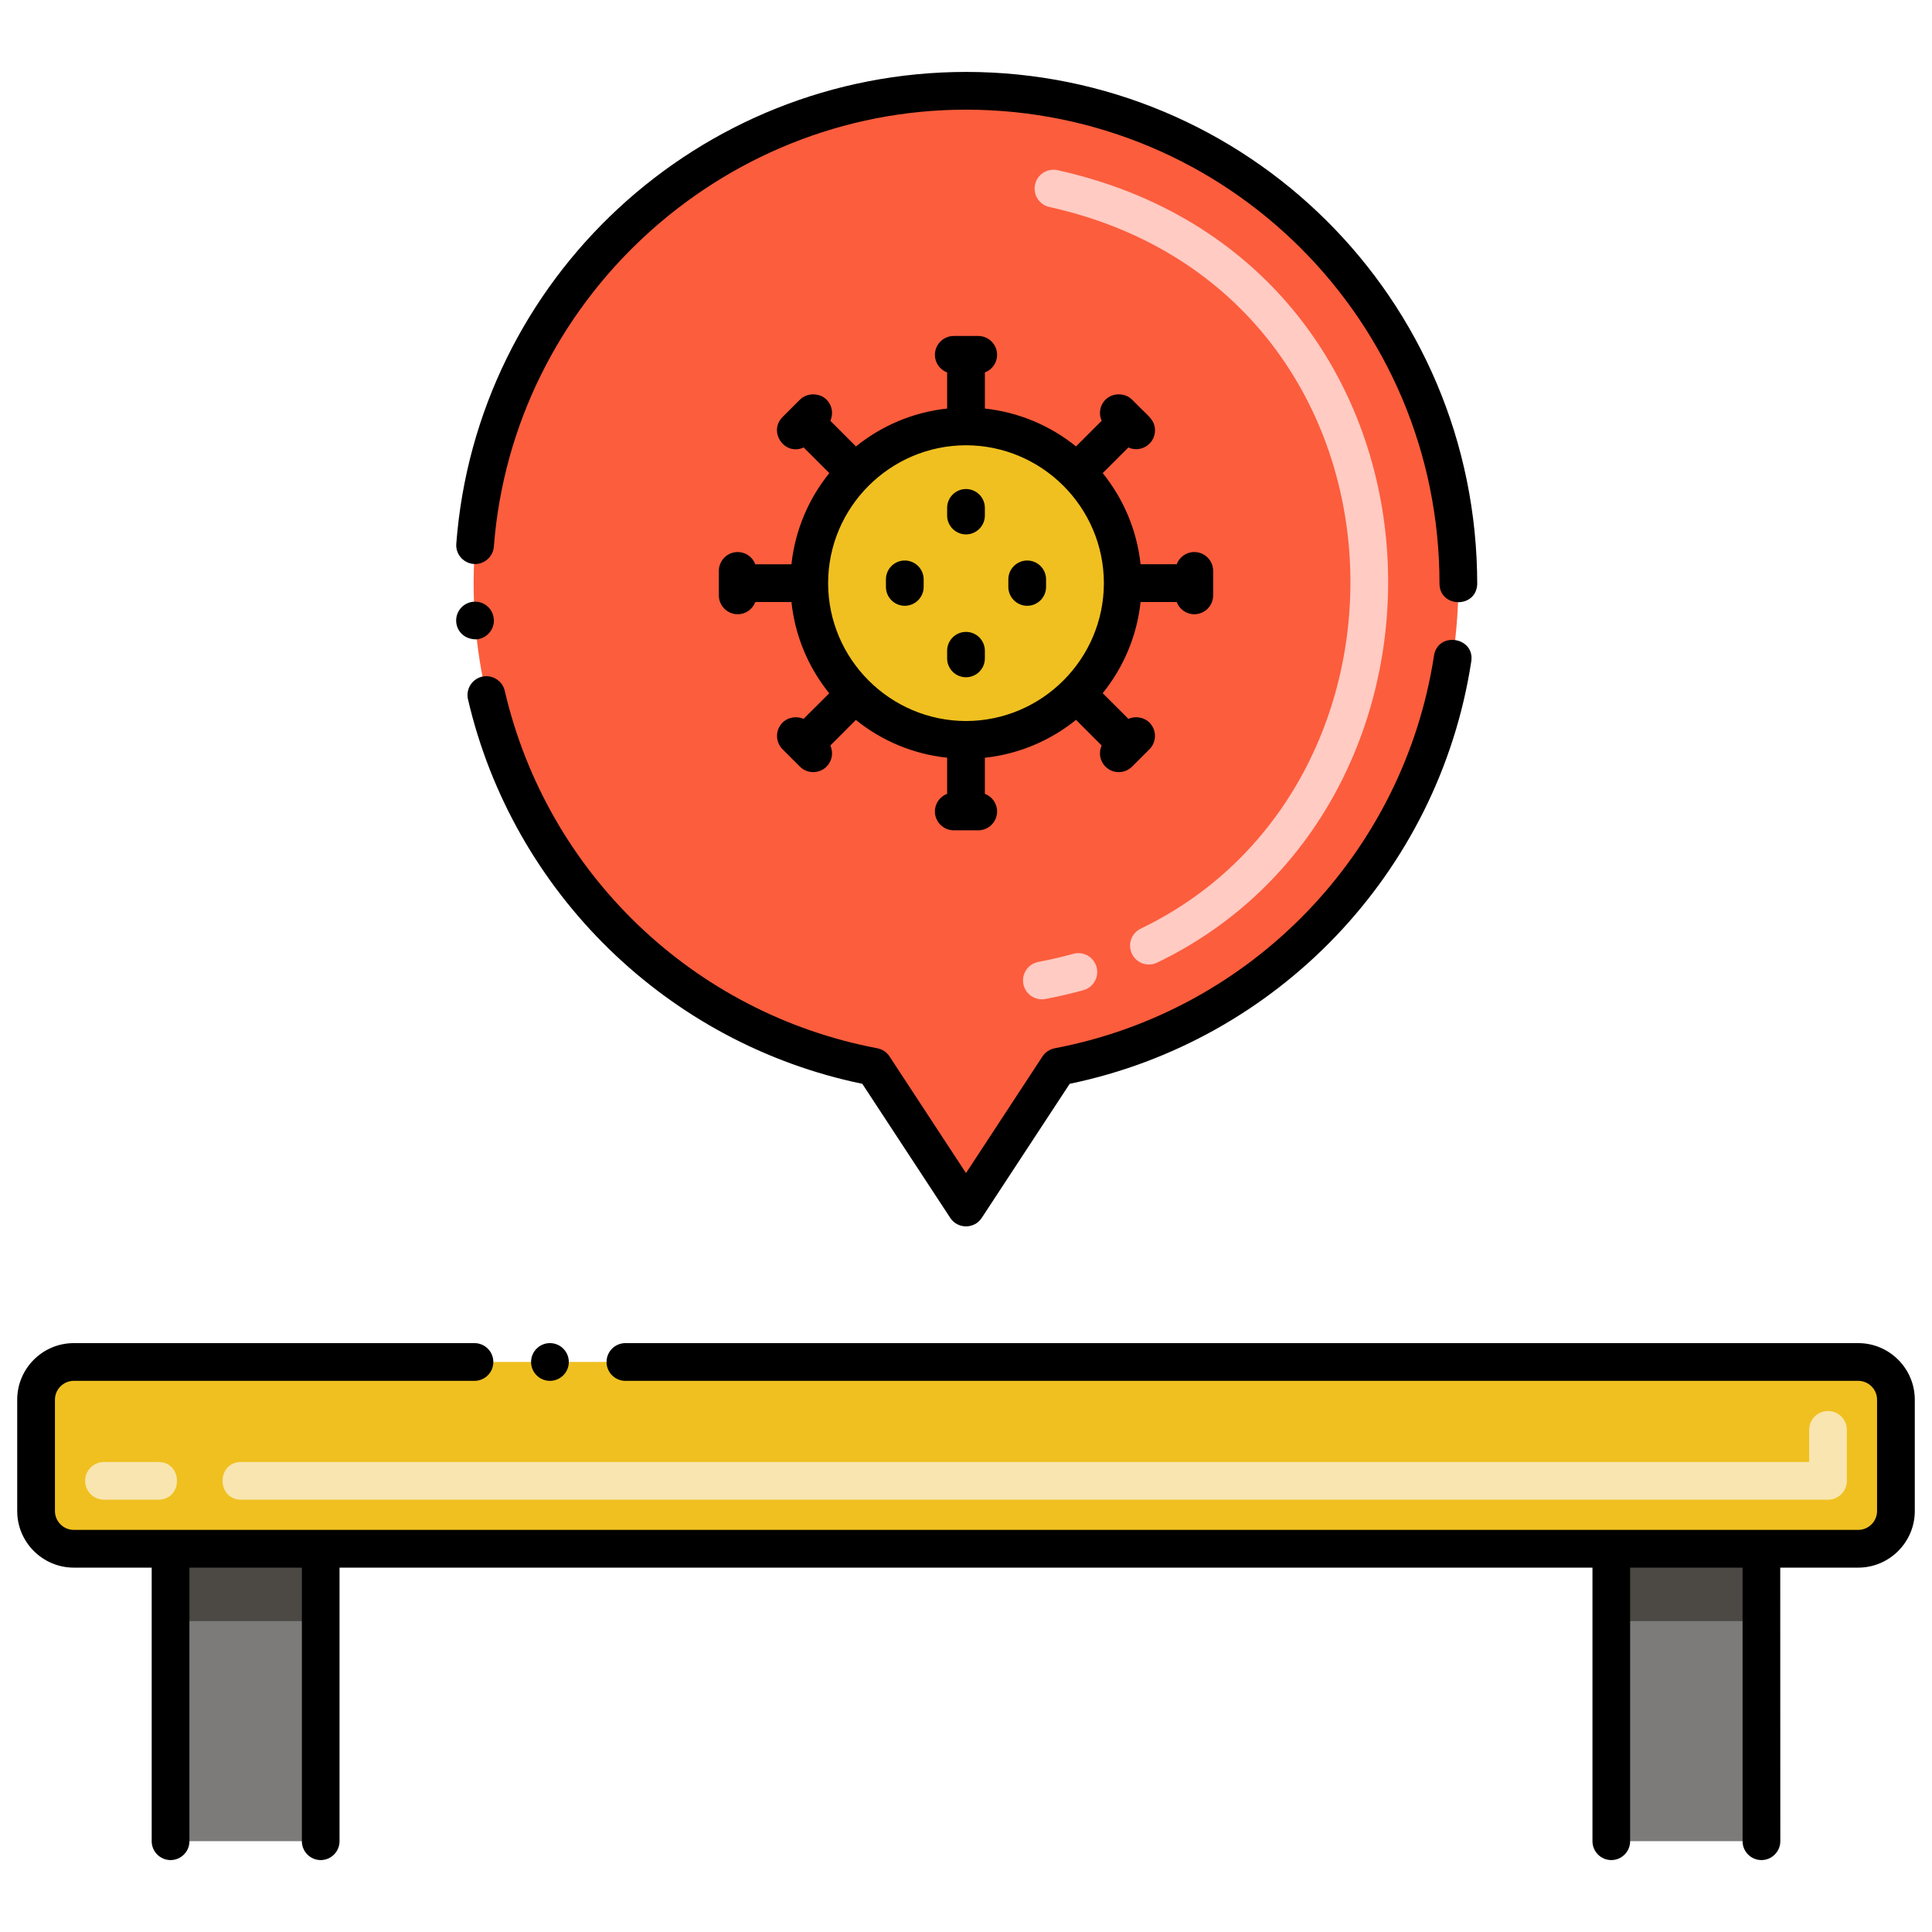 <svg enable-background="new 0 0 256 256" height="512" viewBox="0 0 256 256" width="512" xmlns="http://www.w3.org/2000/svg"><g id="Layer_1"><g><g><path d="m246.22 205.218h-236.44c-2.761 0-5-2.239-5-5v-14.752c0-2.761 2.239-5 5-5h236.44c2.761 0 5 2.239 5 5v14.752c0 2.762-2.238 5-5 5z" fill="#f0c020"/></g><g><path d="m22.604 205.218h19.891v38.748h-19.891z" fill="#7c7b7a"/></g><g><path d="m22.604 205.218h19.891v9.589h-19.891z" fill="#4c4944"/></g><g><path d="m213.505 205.218h19.891v38.748h-19.891z" fill="#7c7b7a"/></g><g><path d="m213.505 205.218h19.891v9.589h-19.891z" fill="#4c4944"/></g><g><path d="m193.243 77.276c0-36.032-29.21-65.242-65.242-65.242s-65.242 29.21-65.242 65.242c0 31.852 22.831 58.357 53.018 64.082l12.223 18.642 12.225-18.642c30.186-5.725 53.018-32.229 53.018-64.082z" fill="#fc5d3d"/></g><g><circle cx="128" cy="77.27" fill="#f0c020" r="20.773"/></g><g><g><path d="m242.22 198.718h-210.249c-3.303 0-3.308-5 0-5h207.749v-4.251c0-1.381 1.119-2.5 2.5-2.5s2.5 1.119 2.5 2.5v6.751c0 1.381-1.119 2.5-2.5 2.5zm-221.249 0h-7.191c-1.381 0-2.5-1.119-2.5-2.5s1.119-2.5 2.5-2.5h7.191c3.303 0 3.308 5 0 5z" fill="#f8e5b0"/></g><g><path d="m135.598 130.379c-.257-1.356.634-2.665 1.99-2.921 1.572-.298 3.131-.659 4.635-1.074 1.334-.366 2.708.415 3.075 1.746s-.414 2.708-1.745 3.075c-1.635.451-3.328.843-5.033 1.166-1.362.256-2.665-.639-2.922-1.992zm14.389-3.991c-.6-1.244-.077-2.738 1.167-3.337 40.195-19.358 37.301-84.683-12.103-95.622-1.349-.298-2.199-1.633-1.9-2.981.298-1.348 1.633-2.196 2.98-1.9 54.238 12.009 57.498 83.67 13.192 105.008-1.24.598-2.736.079-3.336-1.168z" fill="#ffcbc3"/></g><circle cx="72.87" cy="180.47" r="2.5"/><path d="m9.78 207.72h10.32v36.25c0 1.38 1.13 2.5 2.5 2.5 1.38 0 2.5-1.12 2.5-2.5v-36.25h14.9v36.25c0 1.38 1.12 2.5 2.49 2.5 1.38 0 2.5-1.12 2.5-2.5v-36.25h166.02v36.25c0 1.38 1.12 2.5 2.5 2.5 1.37 0 2.49-1.12 2.49-2.5v-36.25h14.9v36.25c0 1.38 1.12 2.5 2.5 2.5 1.37 0 2.5-1.12 2.5-2.5l-.009-36.25h10.329c4.13 0 7.5-3.37 7.5-7.5v-14.75c0-4.14-3.37-7.5-7.5-7.5h-163.35c-1.38 0-2.5 1.12-2.5 2.5s1.12 2.5 2.5 2.5h163.35c1.38 0 2.5 1.12 2.5 2.5v14.75c0 1.37-1.12 2.5-2.5 2.5-7.277 0-225.194 0-236.44 0-1.38 0-2.5-1.13-2.5-2.5v-14.75c0-1.38 1.12-2.5 2.5-2.5h53.09c1.38 0 2.5-1.12 2.5-2.5s-1.12-2.5-2.5-2.5h-53.09c-4.13 0-7.5 3.36-7.5 7.5v14.75c0 4.13 3.37 7.5 7.5 7.5z"/><path d="m114.26 143.61 11.65 17.76c.975 1.506 3.204 1.508 4.18 0l11.65-17.76c27.393-5.665 48.878-27.817 53.21-55.96.502-3.254-4.431-4.033-4.94-.76-4.02 26.18-24.22 47.08-50.25 52.01-.66.13-1.26.52-1.63 1.09l-10.13 15.45-10.13-15.45c-.37-.57-.96-.96-1.63-1.09-24.37-4.62-43.74-23.21-49.36-47.37-.3-1.32-1.66-2.18-3-1.87s-2.18 1.66-1.87 3c5.96 25.63 26.47 45.63 52.25 50.95z"/><path d="m63.13 84.72c1.37-.11 2.41-1.31 2.31-2.68 0-.01 0-.01-.01-.01-.1-1.36-1.28-2.4-2.67-2.3-1.374.102-2.413 1.291-2.31 2.68.091 1.179 1.005 2.31 2.68 2.31z"/><path d="m128 9.53c-35.416.021-64.865 27.311-67.54 62.52-.11 1.37.93 2.57 2.3 2.68s2.58-.95 2.68-2.3c2.48-32.47 29.96-57.9 62.56-57.9 34.638.021 62.74 27.993 62.74 62.78 0 3.223 4.83 3.356 5 .12 0-37.998-30.685-67.9-67.74-67.9z"/><path d="m100.083 74.77c-.357-.945-1.263-1.62-2.332-1.62-1.38 0-2.5 1.12-2.5 2.5v3.24c0 1.38 1.12 2.5 2.5 2.5 1.069 0 1.975-.675 2.332-1.62h4.788c.472 4.447 2.197 8.614 5.004 12.093l-3.394 3.389c-.92-.396-2.059-.234-2.79.498-.967.966-.979 2.552 0 3.53l2.3 2.3c.979.978 2.559.97 3.53 0 .759-.76.923-1.877.505-2.798l3.381-3.387c3.479 2.807 7.646 4.533 12.093 5.005v4.788c-.945.357-1.62 1.263-1.62 2.332 0 1.38 1.12 2.5 2.5 2.5h3.24c1.38 0 2.5-1.12 2.5-2.5 0-1.069-.676-1.975-1.62-2.332v-4.784c4.545-.488 8.701-2.291 12.082-5.019l3.392 3.397c-.418.922-.254 2.039.505 2.798.978.976 2.557.973 3.53 0 .248-.248-.501.501 2.3-2.3.968-.966.98-2.551 0-3.53-.731-.731-1.874-.894-2.791-.5l-3.403-3.398c2.728-3.382 4.531-7.537 5.018-12.082h4.785c.357.945 1.263 1.62 2.332 1.62 1.38 0 2.5-1.12 2.5-2.5v-3.24c0-1.38-1.12-2.5-2.5-2.5-1.069 0-1.975.676-2.332 1.62h-4.784c-.488-4.545-2.291-8.7-5.018-12.082l3.398-3.393c1.673.751 3.528-.473 3.528-2.265 0-1.278-.768-1.808-1.878-2.917 0 0 .001 0-.005-.005l-1.148-1.148c-.94-.94-2.59-.94-3.53 0-.759.759-.922 1.875-.506 2.797l-3.395 3.395c-3.381-2.726-7.535-4.528-12.078-5.016v-4.784c.945-.357 1.62-1.263 1.62-2.332 0-1.38-1.12-2.5-2.5-2.5h-3.24c-1.38 0-2.5 1.12-2.5 2.5 0 1.069.676 1.975 1.62 2.332v4.784c-4.545.488-8.701 2.291-12.082 5.019l-3.392-3.397c.417-.922.254-2.039-.505-2.798-.94-.94-2.59-.94-3.53 0l-2.3 2.3c-1.932 1.932.246 5.188 2.803 4.033l3.394 3.394c-2.728 3.382-4.532 7.538-5.02 12.084h-4.787zm27.917-15.77c10.06.02 18.26 8.21 18.27 18.27-.01 10.06-8.21 18.25-18.27 18.27-10.06-.02-18.26-8.21-18.27-18.27.01-10.06 8.21-18.25 18.27-18.27z"/><path d="m128 70.81c1.38 0 2.5-1.13 2.5-2.5v-1.01c0-1.38-1.12-2.5-2.5-2.5s-2.5 1.12-2.5 2.5v1.01c0 1.37 1.12 2.5 2.5 2.5z"/><path d="m119.89 80.27c1.37 0 2.5-1.12 2.5-2.5v-1c0-1.38-1.13-2.5-2.5-2.5-1.38 0-2.5 1.12-2.5 2.5v1c0 1.38 1.12 2.5 2.5 2.5z"/><path d="m136.11 80.27c1.381 0 2.5-1.12 2.5-2.5v-1c0-1.38-1.119-2.5-2.5-2.5-1.369 0-2.5 1.12-2.5 2.5v1c0 1.38 1.13 2.5 2.5 2.5z"/><path d="m128 89.74c1.38 0 2.5-1.12 2.5-2.5v-1.01c0-1.38-1.12-2.5-2.5-2.5s-2.5 1.12-2.5 2.5v1.01c0 1.38 1.12 2.5 2.5 2.5z"/></g></g></g></svg>